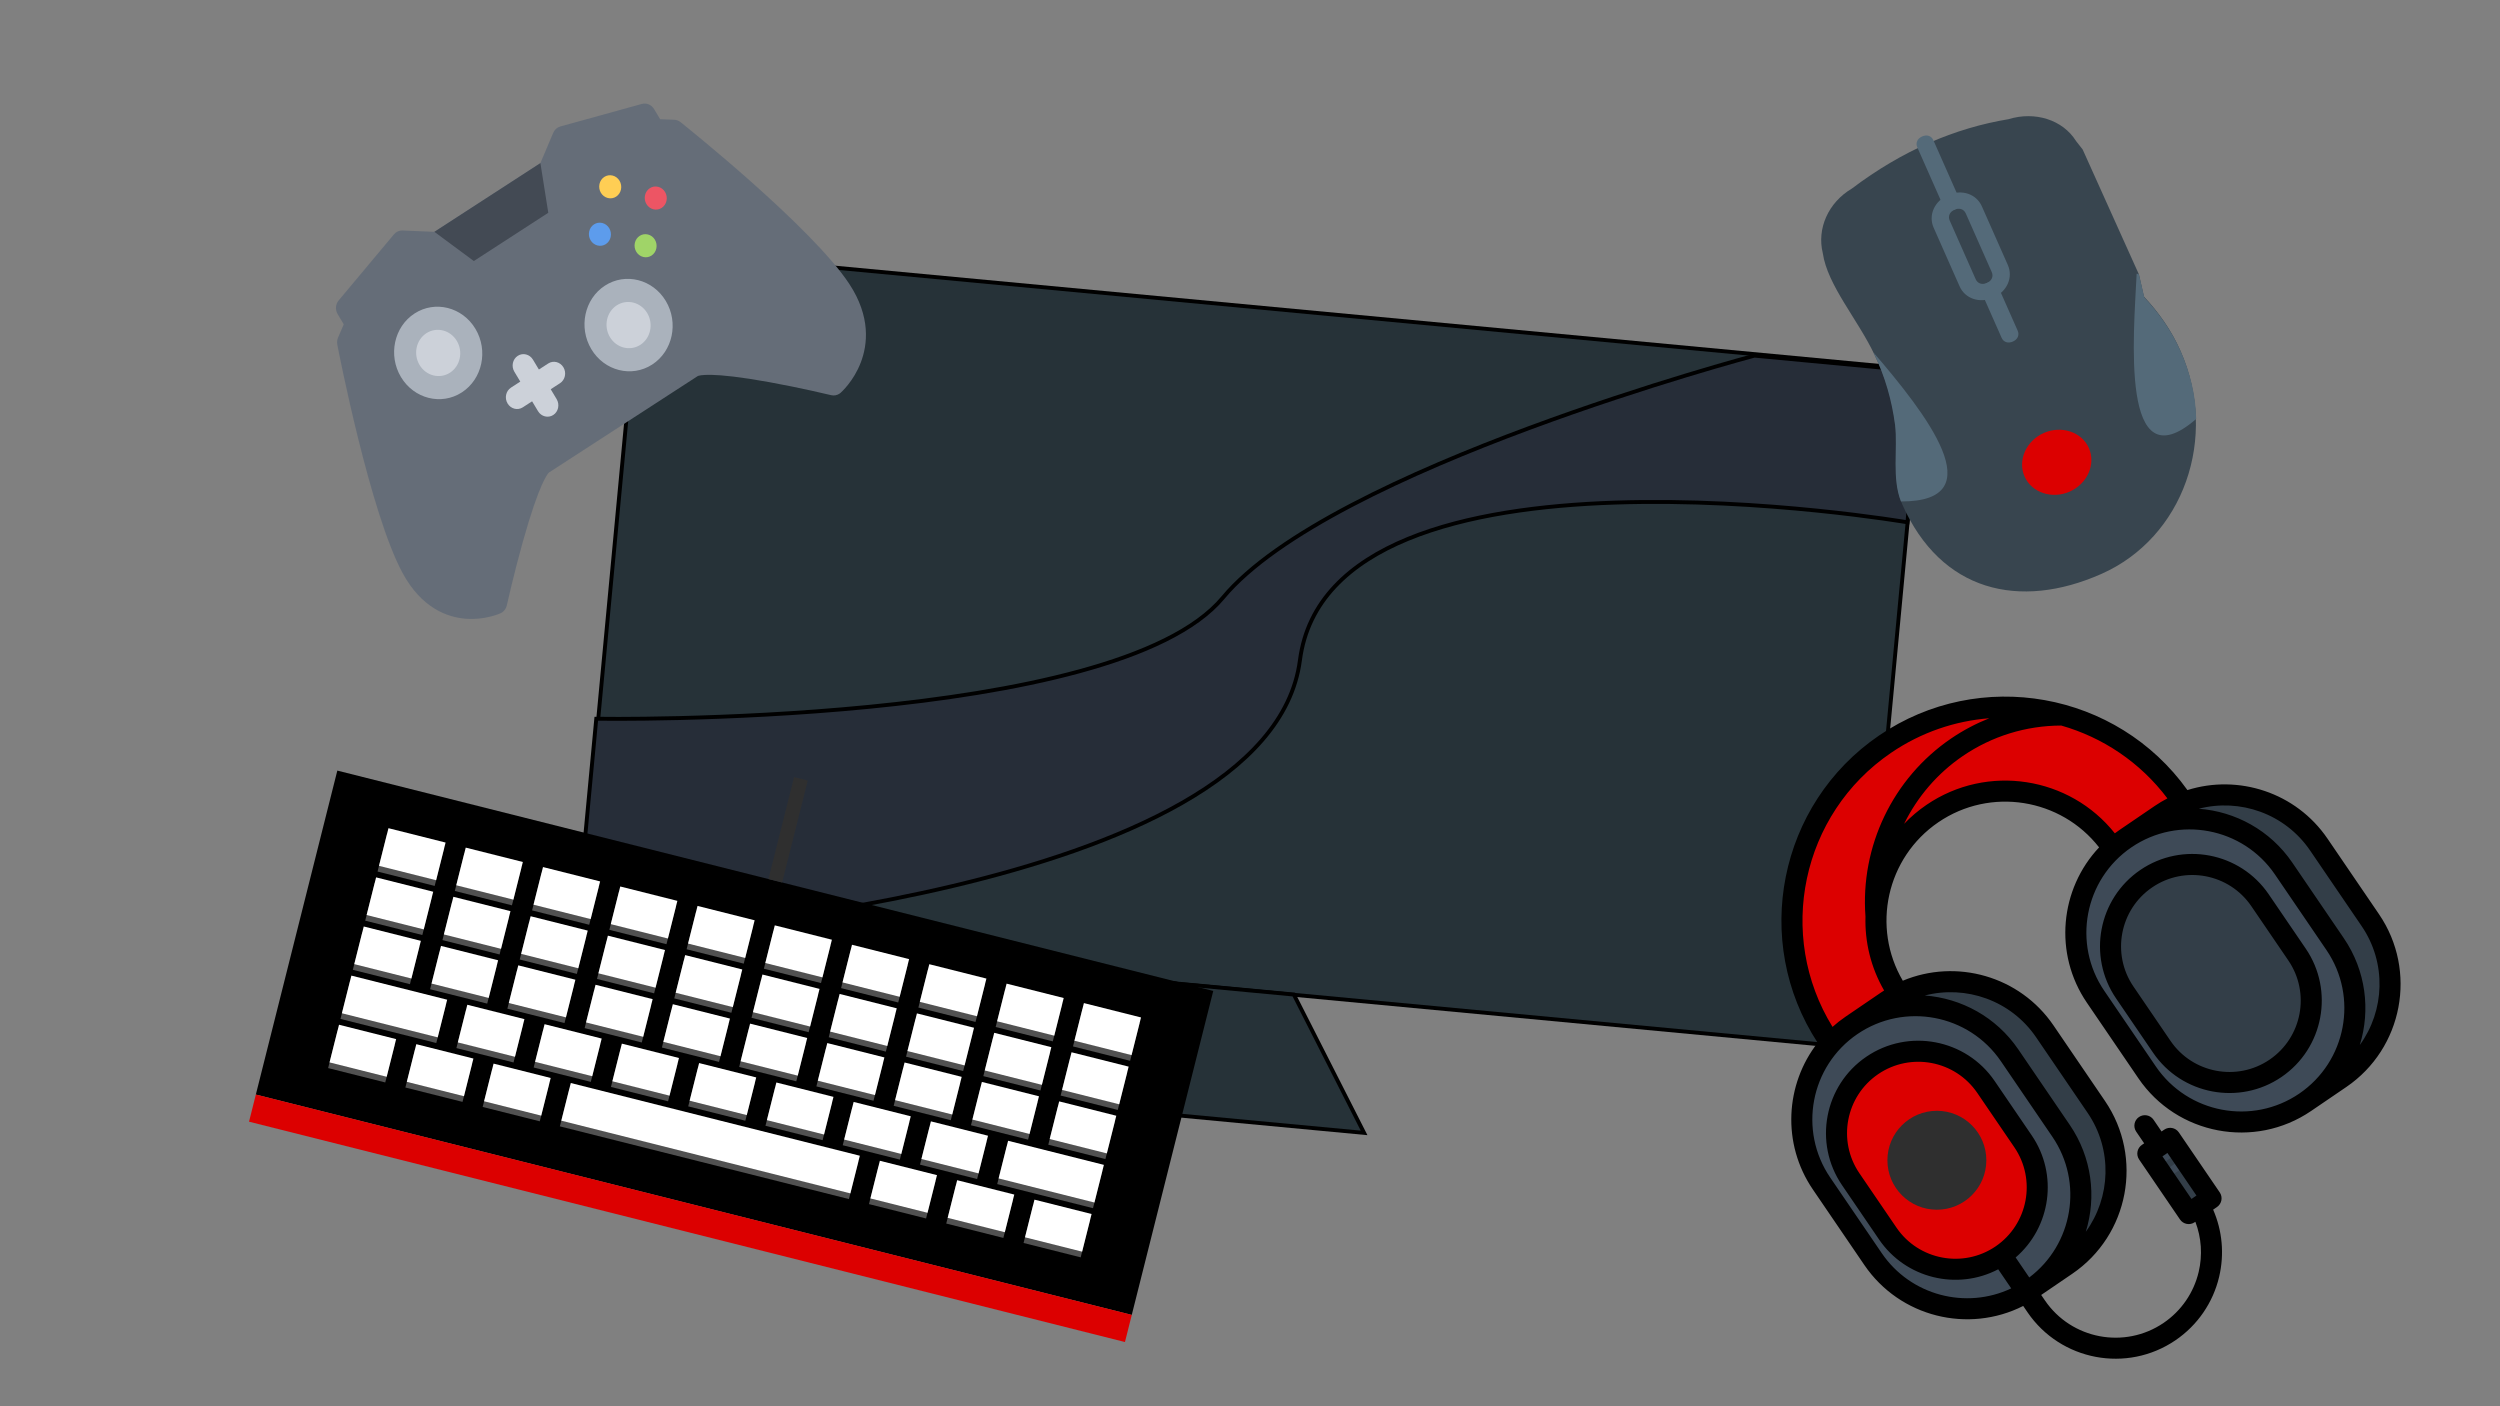 <?xml version="1.0" encoding="utf-8"?>
<!-- Generator: Adobe Illustrator 28.1.0, SVG Export Plug-In . SVG Version: 6.00 Build 0)  -->
<svg version="1.1" id="Layer_1" xmlns="http://www.w3.org/2000/svg" xmlns:xlink="http://www.w3.org/1999/xlink" x="0px" y="0px"
	 viewBox="0 0 1920 1080" style="enable-background:new 0 0 1920 1080;" xml:space="preserve">
<rect x="0" y="0" width="1920" height="1080" fill="#808080" stroke="none"/>
<style type="text/css">
	.st0{fill:#263238;}
	.st1{fill:#262D38;stroke:#000000;stroke-width:3;stroke-miterlimit:10;}
	.st2{stroke:#000000;stroke-width:2.470000e-03;stroke-miterlimit:1.93;}
	.st3{fill:#515151;stroke:#000000;stroke-width:2.470000e-03;stroke-miterlimit:1.93;}
	.st4{fill:#FFFFFF;stroke:#000000;stroke-width:2.470000e-03;stroke-miterlimit:1.93;}
	.st5{fill:#DC0000;stroke:#000000;stroke-width:2.470000e-03;stroke-miterlimit:1.93;}
	.st6{fill:#2F2F2F;stroke:#000000;stroke-width:2.470000e-03;stroke-miterlimit:1.93;}
	.st7{fill:#38454F;}
	.st8{fill:#546A79;}
	.st9{fill:#DC0000;}
	.st10{fill:#333E48;}
	.st11{fill:#3E4A57;}
	.st12{fill:#2F2F2F;}
	.st13{fill:#656D78;}
	.st14{fill:#CCD1D9;}
	.st15{fill:#AAB2BC;}
	.st16{fill:#FFCE54;}
	.st17{fill:#A0D468;}
	.st18{fill:#ED5564;}
	.st19{fill:#5D9CEC;}
	.st20{fill:#434A54;}
</style>
<g>
	<g>
		
			<rect x="698.71" y="4.68" transform="matrix(0.094 -0.996 0.996 0.094 374.264 1407.538)" class="st0" width="523" height="987.04"/>
		<path d="M494.71,193.27l979.72,92.17l-48.7,517.71L446,710.98L494.71,193.27 M492,190l-49.26,523.69l985.69,92.73l49.26-523.69
			L492,190L492,190z"/>
	</g>
	<g>
		<polygon class="st0" points="806.08,847.35 878.9,753.04 993.67,763.83 1047.62,870.07 		"/>
		<path d="M879.58,754.61l113.12,10.64l52.35,103.07l-236.12-22.21L879.58,754.61 M878.22,751.46l-74.99,97.12l246.97,23.23
			l-55.56-109.4L878.22,751.46L878.22,751.46z"/>
	</g>
	<path class="st1" d="M1347.43,273.13l128.38,12.08l-10.9,115.91c0,0-442.89-75.68-466.57,105.99S483.11,717.48,483.11,717.48
		l-40.38-3.8l15.21-161.67c0,0,398.36,6.57,481.26-92.99S1347.43,273.13,1347.43,273.13z"/>
</g>
<g id="SVGRepo_iconCarrier">
	
		<rect x="435.74" y="454.36" transform="matrix(0.244 -0.97 0.97 0.244 -350.573 1152.458)" class="st2" width="256.53" height="693.52"/>
	<g>
		
			<rect x="300.5" y="637.98" transform="matrix(0.244 -0.97 0.97 0.244 -402.202 805.169)" class="st3" width="29.81" height="45.23"/>
		
			<rect x="359.85" y="652.92" transform="matrix(0.244 -0.97 0.97 0.244 -371.838 874.007)" class="st3" width="29.81" height="45.23"/>
		
			<rect x="419.2" y="667.86" transform="matrix(0.244 -0.97 0.97 0.244 -341.468 942.857)" class="st3" width="29.81" height="45.23"/>
		
			<rect x="478.54" y="682.8" transform="matrix(0.244 -0.97 0.97 0.244 -311.104 1011.694)" class="st3" width="29.81" height="45.23"/>
		
			<rect x="537.89" y="697.74" transform="matrix(0.244 -0.97 0.97 0.244 -280.734 1080.544)" class="st3" width="29.81" height="45.23"/>
		
			<rect x="597.23" y="712.69" transform="matrix(0.244 -0.97 0.97 0.244 -250.37 1149.382)" class="st3" width="29.81" height="45.23"/>
		
			<rect x="656.53" y="727.62" transform="matrix(0.244 -0.97 0.97 0.244 -220.027 1218.17)" class="st3" width="29.81" height="45.23"/>
		
			<rect x="715.9" y="742.56" transform="matrix(0.244 -0.97 0.97 0.244 -189.647 1287.045)" class="st3" width="29.81" height="45.23"/>
		
			<rect x="775.26" y="757.51" transform="matrix(0.244 -0.97 0.97 0.244 -159.272 1355.907)" class="st3" width="29.81" height="45.23"/>
		
			<rect x="834.65" y="772.46" transform="matrix(0.244 -0.97 0.97 0.244 -128.886 1424.793)" class="st3" width="29.81" height="45.23"/>
		
			<rect x="291.01" y="675.71" transform="matrix(0.244 -0.97 0.97 0.244 -445.97 824.475)" class="st3" width="29.81" height="45.23"/>
		
			<rect x="350.35" y="690.65" transform="matrix(0.244 -0.97 0.97 0.244 -415.606 893.313)" class="st3" width="29.81" height="45.23"/>
		
			<rect x="409.7" y="705.59" transform="matrix(0.244 -0.97 0.97 0.244 -385.236 962.163)" class="st3" width="29.81" height="45.23"/>
		
			<rect x="469.04" y="720.53" transform="matrix(0.244 -0.97 0.97 0.244 -354.872 1031)" class="st3" width="29.81" height="45.23"/>
		
			<rect x="528.39" y="735.47" transform="matrix(0.244 -0.97 0.97 0.244 -324.502 1099.85)" class="st3" width="29.81" height="45.23"/>
		
			<rect x="587.73" y="750.41" transform="matrix(0.244 -0.97 0.97 0.244 -294.137 1168.688)" class="st3" width="29.81" height="45.23"/>
		
			<rect x="647.03" y="765.34" transform="matrix(0.244 -0.97 0.97 0.244 -263.795 1237.476)" class="st3" width="29.81" height="45.23"/>
		
			<rect x="706.4" y="780.29" transform="matrix(0.244 -0.97 0.97 0.244 -233.414 1306.351)" class="st3" width="29.81" height="45.23"/>
		
			<rect x="765.76" y="795.24" transform="matrix(0.244 -0.97 0.97 0.244 -203.039 1375.213)" class="st3" width="29.81" height="45.23"/>
		
			<rect x="825.15" y="810.19" transform="matrix(0.244 -0.97 0.97 0.244 -172.654 1444.099)" class="st3" width="29.81" height="45.23"/>
		
			<rect x="281.5" y="713.45" transform="matrix(0.244 -0.97 0.97 0.244 -489.757 843.79)" class="st3" width="29.81" height="45.23"/>
		
			<rect x="340.84" y="728.39" transform="matrix(0.244 -0.97 0.97 0.244 -459.393 912.628)" class="st3" width="29.81" height="45.23"/>
		
			<rect x="400.19" y="743.34" transform="matrix(0.244 -0.97 0.97 0.244 -429.024 981.477)" class="st3" width="29.81" height="45.23"/>
		
			<rect x="459.53" y="758.28" transform="matrix(0.244 -0.97 0.97 0.244 -398.659 1050.315)" class="st3" width="29.81" height="45.23"/>
		
			<rect x="518.89" y="773.22" transform="matrix(0.244 -0.97 0.97 0.244 -368.29 1119.165)" class="st3" width="29.81" height="45.23"/>
		
			<rect x="578.23" y="788.16" transform="matrix(0.244 -0.97 0.97 0.244 -337.925 1188.002)" class="st3" width="29.81" height="45.23"/>
		
			<rect x="637.53" y="803.09" transform="matrix(0.244 -0.97 0.97 0.244 -307.582 1256.791)" class="st3" width="29.81" height="45.23"/>
		
			<rect x="696.9" y="818.04" transform="matrix(0.244 -0.97 0.97 0.244 -277.202 1325.665)" class="st3" width="29.81" height="45.23"/>
		
			<rect x="756.26" y="832.99" transform="matrix(0.244 -0.97 0.97 0.244 -246.827 1394.527)" class="st3" width="29.81" height="45.23"/>
		
			<rect x="815.64" y="847.94" transform="matrix(0.244 -0.97 0.97 0.244 -216.441 1463.414)" class="st3" width="29.81" height="45.23"/>
		
			<rect x="361.04" y="773.59" transform="matrix(0.244 -0.97 0.97 0.244 -487.955 966.379)" class="st3" width="29.81" height="45.23"/>
		
			<rect x="420.38" y="788.53" transform="matrix(0.244 -0.97 0.97 0.244 -457.591 1035.216)" class="st3" width="29.81" height="45.23"/>
		
			<rect x="479.73" y="803.48" transform="matrix(0.244 -0.97 0.97 0.244 -427.221 1104.066)" class="st3" width="29.81" height="45.23"/>
		
			<rect x="539.08" y="818.42" transform="matrix(0.244 -0.97 0.97 0.244 -396.857 1172.903)" class="st3" width="29.81" height="45.23"/>
		
			<rect x="598.42" y="833.36" transform="matrix(0.244 -0.97 0.97 0.244 -366.493 1241.741)" class="st3" width="29.81" height="45.23"/>
		
			<rect x="657.77" y="848.3" transform="matrix(0.244 -0.97 0.97 0.244 -336.123 1310.591)" class="st3" width="29.81" height="45.23"/>
		
			<rect x="717.11" y="863.24" transform="matrix(0.244 -0.97 0.97 0.244 -305.759 1379.428)" class="st3" width="29.81" height="45.23"/>
		
			<rect x="286.85" y="739.6" transform="matrix(0.244 -0.97 0.97 0.244 -525.917 880.316)" class="st3" width="29.81" height="75.85"/>
		
			<rect x="791.25" y="866.6" transform="matrix(0.244 -0.97 0.97 0.244 -267.818 1465.442)" class="st3" width="29.81" height="75.85"/>
		
			<rect x="262.5" y="788.94" transform="matrix(0.244 -0.97 0.97 0.244 -577.323 882.415)" class="st3" width="29.81" height="45.23"/>
		
			<rect x="321.84" y="803.88" transform="matrix(0.244 -0.97 0.97 0.244 -546.959 951.253)" class="st3" width="29.81" height="45.23"/>
		
			<rect x="381.19" y="818.82" transform="matrix(0.244 -0.97 0.97 0.244 -516.589 1020.103)" class="st3" width="29.81" height="45.23"/>
		
			<rect x="529.57" y="764.36" transform="matrix(0.244 -0.97 0.97 0.244 -440.665 1192.227)" class="st3" width="29.81" height="228.86"/>
		
			<rect x="677.89" y="893.52" transform="matrix(0.244 -0.97 0.97 0.244 -364.767 1364.29)" class="st3" width="29.81" height="45.23"/>
		
			<rect x="737.25" y="908.47" transform="matrix(0.244 -0.97 0.97 0.244 -334.392 1433.152)" class="st3" width="29.81" height="45.23"/>
		
			<rect x="796.64" y="923.42" transform="matrix(0.244 -0.97 0.97 0.244 -304.007 1502.039)" class="st3" width="29.81" height="45.23"/>
	</g>
	<g>
		
			<rect x="301.61" y="633.6" transform="matrix(0.244 -0.97 0.97 0.244 -397.118 802.927)" class="st4" width="29.81" height="45.23"/>
		
			<rect x="360.95" y="648.54" transform="matrix(0.244 -0.97 0.97 0.244 -366.753 871.764)" class="st4" width="29.81" height="45.23"/>
		
			<rect x="420.3" y="663.48" transform="matrix(0.244 -0.97 0.97 0.244 -336.384 940.614)" class="st4" width="29.81" height="45.23"/>
		
			<rect x="479.64" y="678.42" transform="matrix(0.244 -0.97 0.97 0.244 -306.019 1009.452)" class="st4" width="29.81" height="45.23"/>
		
			<rect x="538.99" y="693.36" transform="matrix(0.244 -0.97 0.97 0.244 -275.65 1078.301)" class="st4" width="29.81" height="45.23"/>
		
			<rect x="598.33" y="708.3" transform="matrix(0.244 -0.97 0.97 0.244 -245.286 1147.139)" class="st4" width="29.81" height="45.23"/>
		
			<rect x="657.63" y="723.23" transform="matrix(0.244 -0.97 0.97 0.244 -214.943 1215.928)" class="st4" width="29.81" height="45.23"/>
		
			<rect x="717" y="738.18" transform="matrix(0.244 -0.97 0.97 0.244 -184.562 1284.802)" class="st4" width="29.81" height="45.23"/>
		
			<rect x="776.37" y="753.13" transform="matrix(0.244 -0.97 0.97 0.244 -154.187 1353.664)" class="st4" width="29.81" height="45.23"/>
		
			<rect x="835.75" y="768.08" transform="matrix(0.244 -0.97 0.97 0.244 -123.801 1422.55)" class="st4" width="29.81" height="45.23"/>
		
			<rect x="292.1" y="671.37" transform="matrix(0.244 -0.97 0.97 0.244 -440.935 822.255)" class="st4" width="29.81" height="45.23"/>
		
			<rect x="351.44" y="686.31" transform="matrix(0.244 -0.97 0.97 0.244 -410.571 891.092)" class="st4" width="29.81" height="45.23"/>
		
			<rect x="410.79" y="701.25" transform="matrix(0.244 -0.97 0.97 0.244 -380.202 959.942)" class="st4" width="29.81" height="45.23"/>
		
			<rect x="470.13" y="716.19" transform="matrix(0.244 -0.97 0.97 0.244 -349.837 1028.78)" class="st4" width="29.81" height="45.23"/>
		
			<rect x="529.48" y="731.13" transform="matrix(0.244 -0.97 0.97 0.244 -319.467 1097.629)" class="st4" width="29.81" height="45.23"/>
		
			<rect x="588.82" y="746.08" transform="matrix(0.244 -0.97 0.97 0.244 -289.103 1166.467)" class="st4" width="29.81" height="45.23"/>
		
			<rect x="648.12" y="761" transform="matrix(0.244 -0.97 0.97 0.244 -258.76 1235.256)" class="st4" width="29.81" height="45.23"/>
		
			<rect x="707.49" y="775.95" transform="matrix(0.244 -0.97 0.97 0.244 -228.38 1304.13)" class="st4" width="29.81" height="45.23"/>
		
			<rect x="766.86" y="790.9" transform="matrix(0.244 -0.97 0.97 0.244 -198.005 1372.992)" class="st4" width="29.81" height="45.23"/>
		
			<rect x="826.24" y="805.85" transform="matrix(0.244 -0.97 0.97 0.244 -167.619 1441.878)" class="st4" width="29.81" height="45.23"/>
		
			<rect x="282.6" y="709.09" transform="matrix(0.244 -0.97 0.97 0.244 -484.693 841.556)" class="st4" width="29.81" height="45.23"/>
		
			<rect x="341.94" y="724.03" transform="matrix(0.244 -0.97 0.97 0.244 -454.329 910.394)" class="st4" width="29.81" height="45.23"/>
		
			<rect x="401.29" y="738.97" transform="matrix(0.244 -0.97 0.97 0.244 -423.959 979.244)" class="st4" width="29.81" height="45.23"/>
		
			<rect x="460.63" y="753.91" transform="matrix(0.244 -0.97 0.97 0.244 -393.595 1048.081)" class="st4" width="29.81" height="45.23"/>
		
			<rect x="519.99" y="768.86" transform="matrix(0.244 -0.97 0.97 0.244 -363.225 1116.931)" class="st4" width="29.81" height="45.23"/>
		
			<rect x="579.33" y="783.8" transform="matrix(0.244 -0.97 0.97 0.244 -332.861 1185.768)" class="st4" width="29.81" height="45.23"/>
		
			<rect x="638.62" y="798.73" transform="matrix(0.244 -0.97 0.97 0.244 -302.518 1254.557)" class="st4" width="29.81" height="45.23"/>
		
			<rect x="698" y="813.67" transform="matrix(0.244 -0.97 0.97 0.244 -272.138 1323.431)" class="st4" width="29.81" height="45.23"/>
		
			<rect x="757.36" y="828.62" transform="matrix(0.244 -0.97 0.97 0.244 -241.763 1392.293)" class="st4" width="29.81" height="45.23"/>
		
			<rect x="816.74" y="843.57" transform="matrix(0.244 -0.97 0.97 0.244 -211.377 1461.18)" class="st4" width="29.81" height="45.23"/>
		
			<rect x="362.14" y="769.24" transform="matrix(0.244 -0.97 0.97 0.244 -482.911 964.153)" class="st4" width="29.81" height="45.23"/>
		
			<rect x="421.48" y="784.18" transform="matrix(0.244 -0.97 0.97 0.244 -452.547 1032.991)" class="st4" width="29.81" height="45.23"/>
		
			<rect x="480.83" y="799.13" transform="matrix(0.244 -0.97 0.97 0.244 -422.177 1101.841)" class="st4" width="29.81" height="45.23"/>
		
			<rect x="540.17" y="814.07" transform="matrix(0.244 -0.97 0.97 0.244 -391.813 1170.678)" class="st4" width="29.81" height="45.23"/>
		
			<rect x="599.51" y="829.01" transform="matrix(0.244 -0.97 0.97 0.244 -361.448 1239.516)" class="st4" width="29.81" height="45.23"/>
		
			<rect x="658.86" y="843.95" transform="matrix(0.244 -0.97 0.97 0.244 -331.079 1308.366)" class="st4" width="29.81" height="45.23"/>
		
			<rect x="718.2" y="858.89" transform="matrix(0.244 -0.97 0.97 0.244 -300.714 1377.203)" class="st4" width="29.81" height="45.23"/>
		
			<rect x="287.95" y="735.25" transform="matrix(0.244 -0.97 0.97 0.244 -520.873 878.091)" class="st4" width="29.81" height="75.85"/>
		
			<rect x="792.35" y="862.25" transform="matrix(0.244 -0.97 0.97 0.244 -262.774 1463.217)" class="st4" width="29.81" height="75.85"/>
		
			<rect x="263.6" y="784.56" transform="matrix(0.244 -0.97 0.97 0.244 -572.249 880.177)" class="st4" width="29.81" height="45.23"/>
		
			<rect x="322.94" y="799.51" transform="matrix(0.244 -0.97 0.97 0.244 -541.884 949.015)" class="st4" width="29.81" height="45.23"/>
		
			<rect x="382.29" y="814.45" transform="matrix(0.244 -0.97 0.97 0.244 -511.514 1017.864)" class="st4" width="29.81" height="45.23"/>
		
			<rect x="530.67" y="759.99" transform="matrix(0.244 -0.97 0.97 0.244 -435.59 1189.989)" class="st4" width="29.81" height="228.86"/>
		
			<rect x="678.99" y="889.15" transform="matrix(0.244 -0.97 0.97 0.244 -359.693 1362.052)" class="st4" width="29.81" height="45.23"/>
		
			<rect x="738.36" y="904.1" transform="matrix(0.244 -0.97 0.97 0.244 -329.318 1430.914)" class="st4" width="29.81" height="45.23"/>
		
			<rect x="797.74" y="919.05" transform="matrix(0.244 -0.97 0.97 0.244 -298.932 1499.8)" class="st4" width="29.81" height="45.23"/>
	</g>
	
		<rect x="519.31" y="589.16" transform="matrix(0.244 -0.97 0.97 0.244 -506.947 1221.435)" class="st5" width="21.5" height="693.52"/>
	
		<rect x="564.84" y="632.14" transform="matrix(0.244 -0.97 0.97 0.244 -160.834 1068.765)" class="st6" width="80.7" height="10.84"/>
</g>
<g transform="translate(0 1)">
	<path class="st7" d="M1642.68,209.71l-43.2-95.92c-1.61-1.98-3.48-4.52-5.09-6.49c-10.19-16.35-31.6-23.01-51.74-16.79l0,0
		c-41.28,6.84-81.66,24.04-120.4,53.3l0,0c-18.15,10.72-26.99,30.78-22.35,49.59c3.54,24.67,27.11,51.24,39.68,77.97
		c8.34,17.17,14.2,35.42,16.12,54.76c2.03,17.94-2.72,42.24,5.25,60.24c29.63,66.94,89.9,81.3,152.88,53.42
		c62.98-27.88,90.32-104.57,60.69-171.51c-6.97-15.75-16.78-29.57-27.95-41.45L1642.68,209.71z"/>
	<path class="st8" d="M1459.95,384.12c-7.1-17.71-2.47-40.62-4.51-58.55c-2.53-19.06-7.78-37.59-16.12-54.76
		c-0.25-0.56-0.5-1.13-0.5-1.13C1478.54,316.02,1532.42,384.34,1459.95,384.12"/>
	<path class="st7" d="M1528.46,221.93L1528.46,221.93c6.79-3.01,10.11-10.53,7.37-16.72l-19.92-45c-2.74-6.19-10.54-8.79-17.33-5.78
		c-6.79,3.01-10.11,10.53-7.37,16.72l19.92,45C1513.87,222.34,1521.67,224.94,1528.46,221.93"/>
	<path class="st8" d="M1530.95,227.56c-10.5,4.65-21.76,0.89-25.99-8.68l-19.92-45c-4.23-9.56,0.56-20.43,11.05-25.08
		s21.76-0.89,25.99,8.68l19.92,45C1546.24,212.04,1541.45,222.91,1530.95,227.56z M1501.07,160.05c-3.7,1.64-5.18,4.98-3.68,8.36
		l19.92,45c1.49,3.38,4.96,4.53,8.66,2.89c3.7-1.64,5.18-4.98,3.68-8.36l-19.92-45C1508.24,159.57,1504.77,158.41,1501.07,160.05z"
		/>
	<g transform="translate(19)">
		<path class="st7" d="M1479.58,154.43l-19.92-45"/>
		<path class="st8" d="M1482.07,160.05c-3.7,1.64-7.17,0.48-8.66-2.89l-19.92-45c-1.49-3.38-0.02-6.72,3.68-8.36
			c3.7-1.64,7.17-0.48,8.66,2.89l19.92,45C1487.25,155.07,1485.77,158.41,1482.07,160.05z"/>
	</g>
	<g transform="translate(19 20)">
		<path class="st7" d="M1509.46,201.93l14.94,33.75"/>
		<path class="st8" d="M1526.89,241.31c-3.7,1.64-7.17,0.48-8.66-2.89l-14.94-33.75c-1.49-3.38-0.02-6.72,3.68-8.36
			c3.7-1.64,7.17-0.48,8.66,2.89l14.94,33.75C1532.07,236.33,1530.6,239.67,1526.89,241.31z"/>
	</g>
	<path class="st9" d="M1554.87,364.98c5.48,12.38,21.08,17.58,34.66,11.57c13.58-6.01,20.22-21.06,14.74-33.44
		c-5.48-12.38-21.08-17.58-34.66-11.57C1556.02,337.56,1549.39,352.61,1554.87,364.98"/>
	<path class="st8" d="M1642.68,209.71l-1.73-0.58c-2.21,46.73-12.98,162.5,45.72,111.62c-0.3-17.36-4.43-35.04-11.91-51.92
		c-6.97-15.75-16.78-29.57-27.95-41.45L1642.68,209.71z"/>
</g>
<path class="st9" d="M1667.08,659.45c-14.72,10.03-34.79,6.24-44.83-8.49c-30.88-45.3-92.85-57.03-138.15-26.16
	c-45.3,30.88-57.03,92.85-26.15,138.14c10.03,14.72,6.23,34.79-8.49,44.83c-14.72,10.03-34.79,6.24-44.82-8.49
	c-50.91-74.69-31.56-176.88,43.13-227.79c74.7-50.91,176.88-31.57,227.8,43.13C1685.6,629.35,1681.8,649.42,1667.08,659.45z"/>
<path class="st9" d="M1584.09,549.12c-28.02-0.14-56.36,7.89-81.22,24.83c-43.97,29.97-65.99,80.27-62.09,129.86
	c1.01-30.65,16.1-60.45,43.33-79c45.3-30.88,107.27-19.14,138.15,26.16c10.03,14.72,30.1,18.52,44.83,8.49s18.52-30.1,8.49-44.82
	C1652.91,581.39,1620.11,559.12,1584.09,549.12z"/>
<path class="st10" d="M1632.38,644.06c-39.88,27.18-50.18,81.55-22.99,121.43l39.57,58.06c27.18,39.88,81.56,50.18,121.44,22.99
	l27.03-18.42c39.88-27.18,50.18-81.55,22.99-121.44l-39.57-58.06c-27.19-39.88-81.55-50.18-121.44-22.99L1632.38,644.06
	L1632.38,644.06z"/>
<path class="st11" d="M1793.4,725.11c27.18,39.88,16.89,94.25-23,121.44c-39.88,27.18-94.25,16.89-121.44-22.99l-39.57-58.06
	c-27.19-39.88-16.89-94.25,22.99-121.43c39.88-27.19,94.25-16.89,121.44,22.99L1793.4,725.11L1793.4,725.11z"/>
<g>
	<path class="st10" d="M1764.15,733.11c19.56,28.69,12.15,67.8-16.54,87.36s-67.8,12.15-87.36-16.54l-28.47-41.76
		c-19.55-28.69-12.15-67.8,16.54-87.35c28.69-19.56,67.8-12.15,87.36,16.54L1764.15,733.11L1764.15,733.11z"/>
	<path class="st10" d="M1421.94,787.5c-39.88,27.18-50.18,81.55-22.99,121.43l39.57,58.06c27.18,39.88,81.55,50.18,121.43,22.99
		l27.03-18.42c39.88-27.18,50.18-81.55,22.99-121.44l-39.57-58.06c-27.19-39.88-81.55-50.18-121.44-22.99L1421.94,787.5
		L1421.94,787.5z"/>
</g>
<path class="st11" d="M1582.95,868.55c27.18,39.88,16.89,94.25-22.99,121.44c-39.88,27.18-94.25,16.89-121.43-22.99l-39.57-58.06
	c-27.19-39.88-16.89-94.25,22.99-121.43c39.88-27.18,94.25-16.89,121.44,22.99L1582.95,868.55z"/>
<path class="st9" d="M1553.7,876.55c19.56,28.69,12.15,67.8-16.54,87.36c-28.69,19.56-67.8,12.15-87.36-16.54l-28.47-41.76
	c-19.55-28.69-12.15-67.8,16.54-87.35c28.69-19.56,67.8-12.15,87.36,16.54L1553.7,876.55z"/>
<circle class="st12" cx="1487.52" cy="891.08" r="37.99"/>
<rect x="1663.43" y="875.25" transform="matrix(0.826 -0.563 0.563 0.826 -217.931 1099.592)" class="st10" width="20.78" height="55.75"/>
<g>
	
		<rect x="1653.35" y="885.34" transform="matrix(0.826 -0.563 0.563 0.826 -211.348 1091.341)" class="st11" width="20.78" height="5.99"/>
	
		<rect x="1659.83" y="894.85" transform="matrix(0.826 -0.563 0.563 0.826 -215.579 1096.644)" class="st11" width="20.78" height="5.99"/>
</g>
<path d="M1679.94,606.78c-54.15-75.64-159.46-94.63-236.73-41.97c-77.39,52.75-98.15,157.95-47.24,236.04
	c-24.91,31.86-27.67,77.47-3.71,112.63l39.57,58.06c27.29,40.04,79.87,52.77,121.99,31.43l3.29,4.83
	c25.4,37.27,76.39,46.93,113.67,21.52c16.92-11.53,28.83-28.85,33.53-48.76c4.1-17.36,2.44-35.4-4.62-51.55l2.95-2.01
	c3.69-2.51,4.64-7.54,2.13-11.23l-31.4-46.07c-2.51-3.69-7.54-4.64-11.23-2.13l-2.06,1.41l-6.12-8.98
	c-2.51-3.69-7.54-4.64-11.23-2.13c-3.69,2.51-4.64,7.54-2.13,11.23l6.12,8.98l-1.74,1.19c-3.69,2.51-4.64,7.54-2.13,11.23
	l31.4,46.07c2.51,3.69,7.54,4.64,11.23,2.13l0.56-0.38c4.67,12.21,5.6,25.6,2.54,38.53c-3.78,15.97-13.33,29.87-26.9,39.12
	c-29.9,20.38-70.82,12.64-91.2-17.27l-2.84-4.17l23.89-16.29c43.5-29.65,54.77-89.17,25.12-132.67l-39.57-58.06
	c-25.95-38.07-74.78-51.45-115.72-34.32c-24.13-41.04-12.6-94.5,27.3-121.7c39.99-27.26,94.11-18.35,123.45,19.31
	c-30.06,31.89-35.08,81.57-9.4,119.25l39.57,58.06c29.65,43.5,89.17,54.77,132.67,25.12l27.03-18.42
	c43.5-29.65,54.77-89.17,25.12-132.67l-39.57-58.06C1763.27,608.5,1719.05,594.49,1679.94,606.78z M1660.77,888.08l3.81-2.6
	l22.3,32.71l-3.81,2.6L1660.77,888.08z M1532.61,957.23c-24.96,17.01-59.11,10.55-76.12-14.41l-28.47-41.76
	c-17.01-24.96-10.55-59.11,14.41-76.12c24.96-17.01,59.11-10.55,76.12,14.41l28.47,41.76
	C1564.04,906.07,1557.57,940.22,1532.61,957.23z M1563.73,796.62l39.57,58.06c19.35,28.39,17.71,64.98-1.4,91.31
	c8.28-26.83,4.73-57.04-12.27-81.99l-39.57-58.06c-17.01-24.95-43.83-39.29-71.83-41.4
	C1509.72,756.38,1544.38,768.23,1563.73,796.62z M1536.7,815.04l39.57,58.06c23.91,35.09,15.78,82.71-17.79,107.99l-10.46-15.35
	c27.02-23.21,32.88-63.63,12.36-93.74l-28.47-41.76c-22.03-32.33-66.26-40.7-98.59-18.66c-32.33,22.03-40.7,66.26-18.67,98.59
	l28.47,41.76c20.47,30.03,60.07,39.37,91.51,22.89l9.99,14.66c-34.65,16.41-77.17,5.62-99.43-27.04l-39.57-58.06
	c-24.63-36.14-15.27-85.57,20.86-110.2C1462.63,769.55,1512.07,778.91,1536.7,815.04z M1432.69,703.95
	c-0.57,19.36,4.06,39.02,14.31,56.75c-0.86,0.55-1.73,1.11-2.58,1.69l-27.03,18.42c-3.55,2.42-6.88,5.04-10,7.84
	c-43.38-70.38-24.07-163.45,44.94-210.48c23.23-15.83,49.25-24.52,75.46-26.55c-10.29,4.08-20.16,9.3-29.46,15.64
	C1453.73,597.66,1428.62,650,1432.69,703.95z M1479.55,618.13c-6.35,4.33-12.09,9.23-17.2,14.58c10.14-20.66,25.5-38.74,45.07-52.08
	c22.42-15.28,48.55-23.35,75.63-23.41c31.58,9.03,60.48,28,81.51,55.94c-3.31,1.72-6.55,3.65-9.71,5.8l-27.03,18.42
	c-1.24,0.84-2.45,1.72-3.63,2.61C1589.52,596.38,1526.32,586.25,1479.55,618.13z M1765.85,839.87
	c-36.14,24.63-85.57,15.27-110.2-20.87l-39.57-58.06c-24.63-36.14-15.27-85.57,20.87-110.2c36.14-24.63,85.58-15.27,110.21,20.86
	l39.57,58.06C1811.35,765.8,1801.98,815.24,1765.85,839.87z M1813.74,711.24c19.35,28.39,17.71,64.98-1.4,91.31
	c8.28-26.83,4.73-57.04-12.27-81.99l-39.57-58.06c-17.01-24.95-43.83-39.29-71.83-41.39c31.49-8.16,66.15,3.69,85.5,32.08
	L1813.74,711.24L1813.74,711.24z M1643.77,668.13c-32.33,22.03-40.7,66.26-18.67,98.59l28.47,41.76
	c22.03,32.33,66.26,40.7,98.59,18.67c32.33-22.03,40.7-66.26,18.67-98.59l-28.47-41.76C1720.32,654.47,1676.1,646.1,1643.77,668.13z
	 M1757.47,737.67c17.01,24.96,10.55,59.11-14.41,76.12c-24.96,17.01-59.11,10.55-76.12-14.41l-28.47-41.76
	c-17.01-24.96-10.55-59.11,14.41-76.12c24.96-17.01,59.11-10.55,76.12,14.41L1757.47,737.67L1757.47,737.67z"/>
<g id="SVGRepo_iconCarrier_00000003064907949745592870000009880671527525734788_">
	<path class="st13" d="M652.21,217.98c-28.65-43.5-125.45-120.9-129.55-124.17c-1.42-1.13-3.13-1.77-4.88-1.84L507,91.55l-4.66-7.77
		c-2-3.34-5.84-4.95-9.44-3.95l-62.57,17.3c-2.43,0.67-4.43,2.46-5.45,4.87l-9.85,23.26l-81.43,52.79l-24.43-1.04
		c-2.53-0.11-4.95,0.98-6.61,2.95l-42.48,50.8c-2.45,2.92-2.74,7.21-0.74,10.55l4.66,7.77l-4.39,10.24
		c-0.71,1.67-0.91,3.55-0.56,5.37c1.01,5.28,25.27,129.7,50.24,175.59c14.57,26.79,34.27,33.77,48.22,34.9
		c14.97,1.22,26.52-4.02,27-4.24c2.39-1.1,4.15-3.32,4.72-5.99c0.06-0.24,5.34-23.97,12.28-48.76
		c12.85-45.92,19.32-52.61,20.14-53.32l114.21-74.04c0.97-0.46,9.6-3.56,54.92,4.66c24.47,4.43,47.28,9.94,47.51,10
		c2.2,0.53,4.46,0.13,6.32-1.08c0.32-0.21,0.64-0.44,0.94-0.7c0.4-0.35,10.01-8.83,15.54-23.34
		C666.3,264.84,668.94,243.37,652.21,217.98z"/>
	
		<ellipse transform="matrix(0.985 -0.173 0.173 0.985 -41.864 62.39)" class="st14" cx="336.54" cy="271.06" rx="25.36" ry="26.67"/>
	<path class="st15" d="M318.36,240.77c-15.76,10.21-20.43,32.12-10.41,48.82c10.02,16.7,30.99,21.98,46.75,11.76
		c15.77-10.22,20.44-32.12,10.42-48.83C355.1,235.82,334.13,230.54,318.36,240.77z M345.62,286.21c-7.88,5.11-18.37,2.47-23.38-5.88
		c-5.01-8.35-2.68-19.3,5.2-24.41c7.88-5.11,18.38-2.48,23.39,5.88C355.84,270.14,353.5,281.1,345.62,286.21z"/>
	
		<ellipse transform="matrix(0.985 -0.173 0.173 0.985 -35.95 87.391)" class="st14" cx="482.74" cy="249.67" rx="25.36" ry="26.67"/>
	<path class="st15" d="M500.9,279.96c-15.76,10.21-36.73,4.94-46.74-11.76c-10.02-16.71-5.35-38.61,10.41-48.82
		c15.77-10.22,36.74-4.95,46.76,11.76C521.34,247.83,516.67,269.74,500.9,279.96z M473.65,234.52c-7.88,5.11-10.21,16.06-5.2,24.41
		c5.01,8.35,15.49,10.99,23.37,5.88s10.23-16.06,5.22-24.41C492.02,232.05,481.53,229.41,473.65,234.52z"/>
	<g>
		<path class="st14" d="M424.9,318.72c-3.95,2.56-9.19,1.24-11.7-2.94l-18.17-30.29c-2.51-4.18-1.34-9.65,2.61-12.21
			c3.95-2.56,9.17-1.24,11.68,2.94l18.17,30.29C430.01,310.69,428.85,316.16,424.9,318.72z"/>
		<path class="st14" d="M430.1,294.3l-28.59,18.53c-3.95,2.56-9.17,1.24-11.68-2.94c-2.51-4.18-1.35-9.64,2.6-12.2l28.59-18.53
			c3.95-2.56,9.18-1.25,11.69,2.94S434.05,291.74,430.1,294.3z"/>
	</g>
	<path class="st16" d="M470.49,134.82c4.57,1.15,7.45,5.94,6.42,10.71c-1.01,4.77-5.54,7.71-10.1,6.55
		c-4.57-1.14-7.44-5.94-6.42-10.71C461.4,136.6,465.93,133.67,470.49,134.82z"/>
	<path class="st17" d="M497.65,180.09c4.57,1.14,7.45,5.94,6.42,10.71c-1.01,4.76-5.54,7.7-10.1,6.55
		c-4.57-1.14-7.45-5.94-6.42-10.71C488.55,181.88,493.09,178.94,497.65,180.09z"/>
	<path class="st18" d="M505.46,143.47c4.57,1.14,7.45,5.94,6.42,10.71c-1.01,4.76-5.54,7.7-10.1,6.55
		c-4.57-1.14-7.45-5.94-6.42-10.71C496.37,145.26,500.9,142.32,505.46,143.47z"/>
	<path class="st19" d="M462.58,171.27c4.57,1.15,7.45,5.94,6.42,10.71c-1.01,4.76-5.54,7.7-10.1,6.55
		c-4.57-1.14-7.45-5.94-6.42-10.71C453.49,173.06,458.02,170.12,462.58,171.27z"/>
	<polygon class="st20" points="333.61,178.05 363.9,200.48 421.08,163.41 415.04,125.27 	"/>
</g>
</svg>
